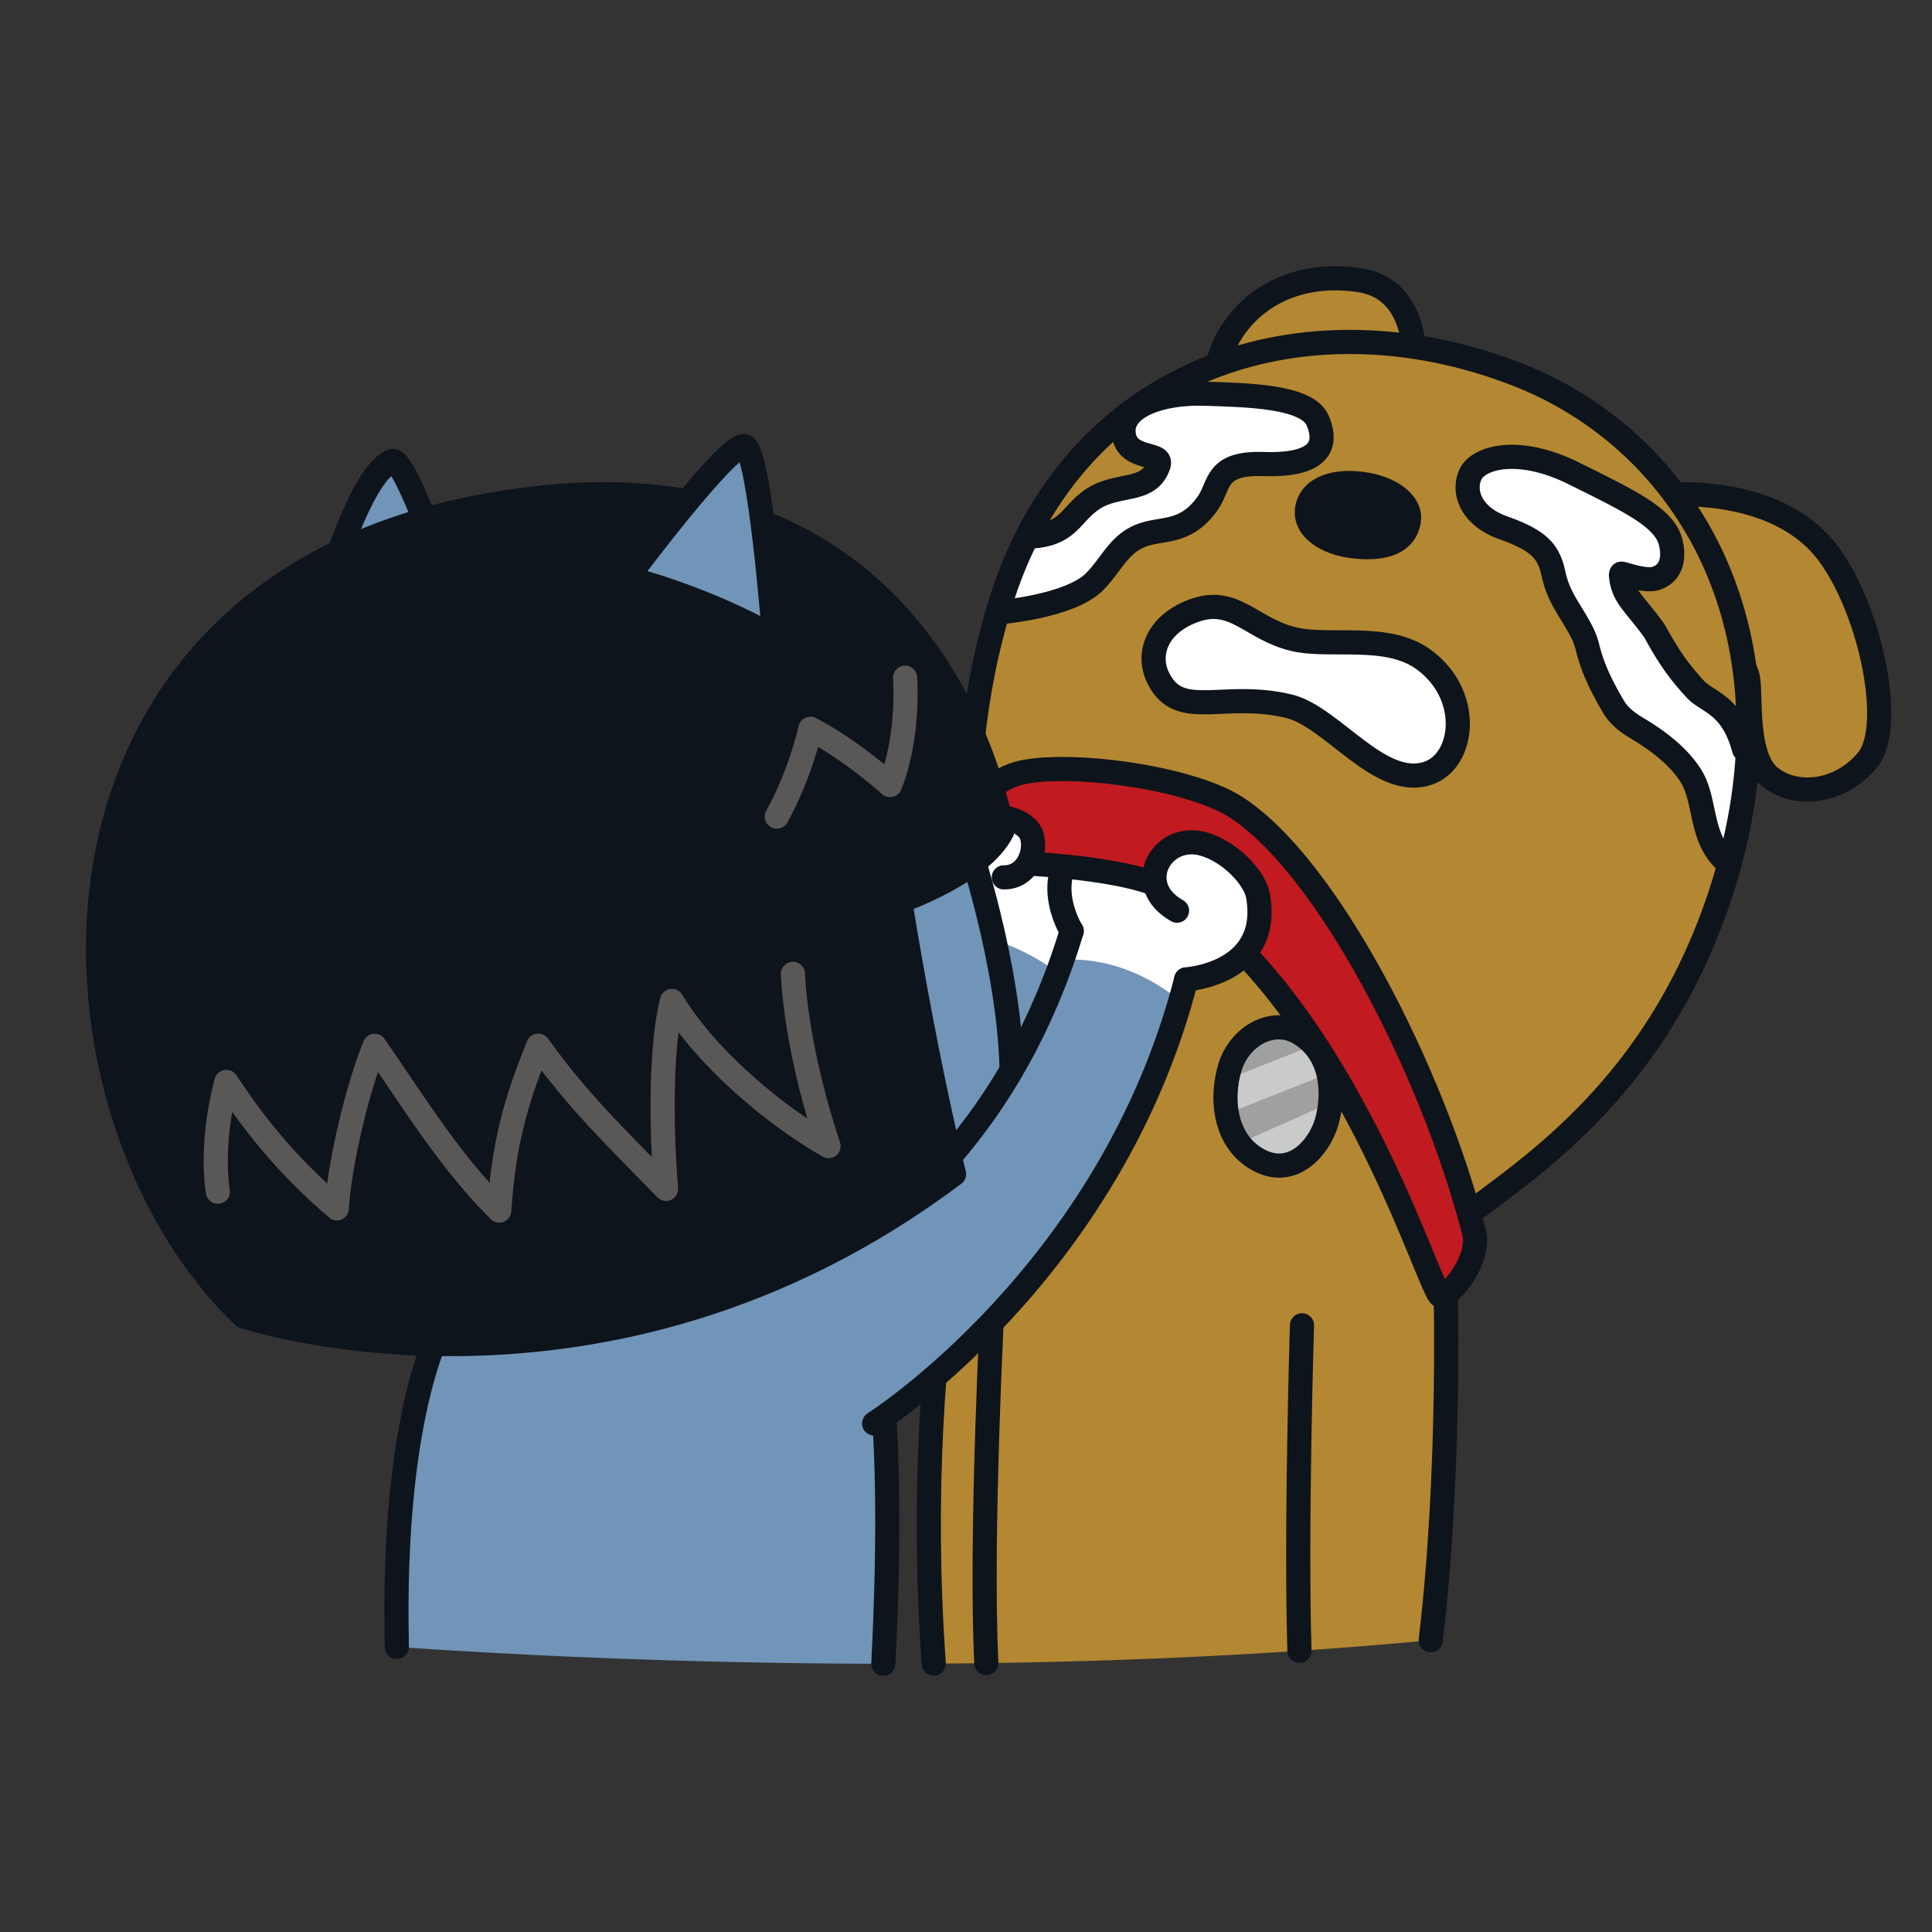 <svg xmlns="http://www.w3.org/2000/svg" width="102" height="102" fill="none"><rect width="100%" height="100%" fill="#333333" stroke="none"/><g clip-path="url(#a)"><path fill="#B48732" d="M74.642 18.583s.067-3.359-2.879-3.794c-4.642-.689-7.525 2.421-7.64 5.61"/><path stroke="#0E141B" stroke-linecap="round" stroke-linejoin="round" stroke-width="1.275" d="M74.642 18.583s.067-3.359-2.879-3.794c-4.642-.689-7.525 2.421-7.64 5.61"/><path fill="#B48732" d="M87.383 26.162s6.344-.831 9.218 3.163c2.19 3.043 3.434 9.075 1.99 10.808-1.448 1.737-3.78 1.986-5.144.888-1.364-1.097-.969-4.486-1.178-5.304-.288-1.137-1.91-2.177-3.327-2.55"/><path stroke="#0E141B" stroke-linecap="round" stroke-linejoin="round" stroke-width="1.275" d="M87.383 26.162s6.344-.831 9.218 3.163c2.19 3.043 3.434 9.075 1.99 10.808-1.448 1.737-3.78 1.986-5.144.888-1.364-1.097-.969-4.486-1.178-5.304-.288-1.137-1.91-2.177-3.327-2.55"/><path fill="#B48732" d="M80.169 19.862c-11.195-4.273-23.567-.524-27.383 11.764-3.412 11.012-.715 20.968-.68 23.082.053 3.172-3.434 14.967-2.577 33.123 8.179-.054 17.18-.396 26.184-1.253.293-8.32.76-19.751.724-21.204-.044-1.954 10.004-4.646 14.362-18.098 4.358-13.451-1.364-23.878-10.63-27.414Z"/><path fill="#fff" stroke="#0E141B" stroke-linecap="round" stroke-linejoin="round" stroke-width="1.275" d="M61.195 35.882c1.115 2.14 3.425.577 6.854 1.403 2.297.551 4.812 4.412 7.357 3.532 1.897-.653 2.328-4.087-.213-5.975-1.95-1.448-4.949-.635-6.89-1.097-2.261-.538-3.128-2.288-5.273-1.506-2.017.737-2.52 2.385-1.84 3.634l.005.009Z"/><path fill="#fff" d="M52.706 32.332s3.731-.298 5.055-1.595c.866-.853 1.275-1.963 2.417-2.439 1.137-.475 2.359-.03 3.567-1.706.693-.96.347-2.185 2.98-2.092 2.404.08 3.546-.626 2.844-2.292-.546-1.297-3.692-1.346-5.953-1.422-2.323-.08-4.415.684-4.295 2.066.128 1.502 2.087.973 1.852 1.688-.51 1.55-2.19.902-3.536 1.844-1.169.817-1.213 1.865-3.319 1.945"/><path stroke="#0E141B" stroke-linecap="round" stroke-linejoin="round" stroke-width="1.275" d="M52.706 32.332s3.731-.298 5.055-1.595c.866-.853 1.275-1.963 2.417-2.439 1.137-.475 2.359-.03 3.567-1.706.693-.96.347-2.185 2.98-2.092 2.404.08 3.546-.626 2.844-2.292-.546-1.297-3.692-1.346-5.953-1.422-2.323-.08-4.415.684-4.295 2.066.128 1.502 2.087.973 1.852 1.688-.51 1.55-2.19.902-3.536 1.844-1.169.817-1.213 1.865-3.319 1.945"/><path fill="#fff" d="M91.297 45.61c-1.617-1.23-1.164-3.318-2.048-4.682-.622-.964-1.617-1.768-2.852-2.501-.525-.311-.947-.667-1.209-1.11-.688-1.165-1.124-2.102-1.377-3.146-.115-.475-.297-.813-.466-1.115-.555-.982-.995-1.506-1.262-2.488-.07-.262-.11-.51-.19-.737-.254-.715-.65-1.306-2.498-1.955-1.839-.644-2.176-2.026-1.74-2.87.434-.844 2.491-1.474 5.445-.009 2.955 1.466 4.758 2.324 5.096 3.608.23.87.026 1.67-.76 1.928-.586.19-1.719-.254-1.839-.245a.159.159 0 0 0-.018.085c.094 1.066.631 1.412 1.6 2.705.084.116.173.231.244.364.79 1.453 1.386 2.182 2.075 2.937.648.715 1.932.768 2.58 3.18"/><path stroke="#0E141B" stroke-linecap="round" stroke-linejoin="round" stroke-width="1.275" d="M91.297 45.61c-1.617-1.23-1.164-3.318-2.048-4.682-.622-.964-1.617-1.768-2.852-2.501-.525-.311-.947-.667-1.209-1.11-.688-1.165-1.124-2.102-1.377-3.146-.115-.475-.297-.813-.466-1.115-.555-.982-.995-1.506-1.262-2.488-.07-.262-.11-.51-.19-.737-.254-.715-.65-1.306-2.498-1.955-1.839-.644-2.176-2.026-1.74-2.87.434-.844 2.491-1.474 5.445-.009 2.955 1.466 4.758 2.324 5.096 3.608.23.87.026 1.67-.76 1.928-.586.19-1.719-.254-1.839-.245a.159.159 0 0 0-.018.085c.094 1.066.631 1.412 1.6 2.705.084.116.173.231.244.364.79 1.453 1.386 2.182 2.075 2.937.648.715 1.932.768 2.58 3.18"/><path stroke="#0E141B" stroke-linecap="round" stroke-linejoin="round" stroke-width="1.275" d="M49.298 87.83c-1.297-18.2 2.644-30.101 2.586-33.273-.036-2.114-2.32-12.714 1.053-23.083 3.918-12.03 15.819-16.036 27.014-11.763 9.262 3.536 15.273 13.931 10.915 27.383-4.358 13.451-14.793 16.659-14.633 18.609.12 1.528.386 11.799-.698 20.892"/><path stroke="#0E141B" stroke-linecap="round" stroke-linejoin="round" stroke-width="1.275" d="M68.738 69.968s-.333 10.75-.133 17.187M52.435 68.049s-.698 13.118-.36 19.755"/><path fill="#0E141B" stroke="#0E141B" stroke-linecap="round" stroke-linejoin="round" stroke-width="1.275" d="M74.376 27.508c.16-.907-.902-1.782-2.555-1.973-1.652-.19-2.687.4-2.816 1.346-.142 1.057 1.062 1.8 2.434 1.96 1.653.19 2.737-.187 2.941-1.334h-.004Z"/><path fill="#7194B9" d="M46.637 87.84c1.422-28.187-4.735-25.229-9.657-24.22-4.945 1.012-13.46 5.983-13.46 5.983s-2.866 4.39-2.568 17.348c5.362.373 14.646.875 25.685.889Z"/><path stroke="#0E141B" stroke-linecap="round" stroke-linejoin="round" stroke-width="1.275" d="M46.637 87.84c1.422-28.187-4.735-25.229-9.657-24.22-4.945 1.012-13.46 5.983-13.46 5.983s-2.866 4.39-2.568 17.348"/><path fill="#7194B9" d="M51.231 48.689s-1.43 1.919-9.342 8.316c0 0 2.838 9.738 6.366 7.263 3.527-2.474 13.713-13.505 10.803-19.684-2.914-6.18-5.486-.95-5.486-.95"/><path fill="#fff" d="M59.054 44.584c-2.914-6.18-5.486-.95-5.486-.95l-2.337 5.055s-.23.408-.289.555c1.693.342 4.287 1.017 6.908 3.99 1.36-3.28 2.248-6.438 1.209-8.646l-.005-.004Z"/><path stroke="#0E141B" stroke-linecap="round" stroke-linejoin="round" stroke-width="1.275" d="M51.231 48.689s-1.43 1.919-9.342 8.316c0 0 2.838 9.738 6.366 7.263 3.527-2.474 13.713-13.505 10.803-19.684-2.914-6.18-5.486-.95-5.486-.95"/><path fill="#7194B9" d="M46.15 75.152s12.687-8.6 16.352-23.212l-5.918-2.785c-4.633 15.197-15.997 19.236-15.997 19.236"/><path fill="#fff" d="M62.502 51.945s4.628-.51 3.922-4.642l.053-.13-1.137-1.407-6.161-.36s.293-2.47-1.55-1.324c-3.053 1.901-1.045 5.073-1.045 5.073-.222.658-.306.902-.537 1.528.684-.057 3.318-.19 6.22 2.12.163-.471.088-.378.239-.862l-.005.004Z"/><path fill="#fff" d="M56.58 49.155s-2.008-3.172 1.044-5.073c1.843-1.15 1.55 1.324 1.55 1.324l6.162.36"/><path stroke="#0E141B" stroke-linecap="round" stroke-linejoin="round" stroke-width="1.275" d="M56.58 49.155s-2.008-3.172 1.044-5.073c1.843-1.15 1.55 1.324 1.55 1.324l6.162.36M46.15 75.152s12.509-7.934 16.476-23.447"/><path fill="#C11A20" stroke="#0E141B" stroke-linecap="round" stroke-linejoin="round" stroke-width="1.275" d="M52.377 45.5c1.666.048 7.401.306 9.351 1.532 9.343 5.873 13.798 21.38 14.331 21.38.596 0 2.11-2.007 1.769-3.335-2.19-8.56-7.806-19.44-12.608-22.483-2.688-1.693-9.573-2.479-11.723-1.68-3.119 1.156-2.03 4.558-1.115 4.585h-.005Z"/><path fill="#fff" d="M52.995 46.32c1.244.019 1.75-1.358 1.474-2.207-.413-1.27-3.793-1.568-4.669.391-1.23 2.754 1.431 4.18 1.431 4.18"/><path stroke="#0E141B" stroke-linecap="round" stroke-linejoin="round" stroke-width="1.275" d="M52.995 46.32c1.244.019 1.75-1.358 1.474-2.207-.413-1.27-3.793-1.568-4.669.391-1.23 2.754 1.431 4.18 1.431 4.18"/><path fill="#fff" d="M62.55 51.714s4.576-.28 3.87-4.411c-.16-.942-1.484-2.377-2.942-2.76-2.159-.563-3.709 2.2-1.337 3.537"/><path stroke="#0E141B" stroke-linecap="round" stroke-linejoin="round" stroke-width="1.275" d="M62.626 51.705s4.504-.27 3.793-4.402c-.16-.942-1.483-2.377-2.94-2.76-2.16-.563-3.71 2.2-1.338 3.537"/><path fill="#9FA0A0" d="m70.182 56.658-5.42 2.155c.107.56.316 1.097.667 1.555l4.837-2.164a3.953 3.953 0 0 0-.084-1.541v-.005ZM68.52 54.597c-2.163-1.31-3.15.404-3.593 1.782a6.084 6.084 0 0 0-.156.608l4.527-1.795a4.467 4.467 0 0 0-.778-.595Z"/><path fill="#C9CACA" d="m69.298 55.192-4.527 1.795a5.04 5.04 0 0 0-.009 1.826l5.42-2.155a3.15 3.15 0 0 0-.884-1.466ZM70.044 59.226c.094-.31.174-.657.222-1.026l-4.837 2.163a3.08 3.08 0 0 0 1.022.876c1.812.977 3.207-.68 3.593-2.013Z"/><path stroke="#0E141B" stroke-linecap="round" stroke-linejoin="round" stroke-width="1.275" d="M64.927 56.379c-.485 1.621-.29 3.891 1.523 4.864 1.813.977 3.208-.68 3.594-2.012.387-1.337.404-3.554-1.408-4.67-1.44-.883-3.212.147-3.714 1.822l.005-.004Z"/><path fill="#7194B9" d="M16.967 32.18s1.853-7.023 3.723-7.836c.675-.293 2.91 6.33 2.91 6.33"/><path stroke="#0E141B" stroke-linecap="round" stroke-linejoin="round" stroke-width="1.275" d="M16.967 32.18s1.853-7.023 3.723-7.836c.675-.293 2.91 6.33 2.91 6.33"/><path fill="#7194B9" d="M52.12 62.589c3.434-5.104-1.053-18.232-1.053-18.232l-21.28 3.021 1.964 17.046"/><path stroke="#0E141B" stroke-linecap="round" stroke-linejoin="round" stroke-width="1.275" d="m31.751 64.424-1.963-17.046 21.279-3.02s2.225 6.509 2.342 12.142"/><path fill="#0E141B" stroke="#0E141B" stroke-linecap="round" stroke-linejoin="round" stroke-width="1.275" d="M47.522 47.574s4.264-1.449 5.397-3.705c0 0-1.128-7.739-7.2-13.003-4.168-3.612-10.663-6.06-20.716-4.047-24.7 4.957-23.296 32.034-12.14 42.678 0 0 19.026 6.383 37.506-7.512 0 0-1.43-5.664-2.847-14.411Z"/><path stroke="#595857" stroke-linecap="round" stroke-linejoin="round" stroke-width="1.275" d="M41.862 51.416c.116 2.333.72 5.598 1.88 9.094-3.177-1.835-6.58-4.847-8.268-7.663-.609 2.407-.573 6.739-.311 9.92-2.465-2.542-4.642-4.598-6.743-7.561-1.191 2.914-1.822 5.162-2.062 8.707-2.523-2.501-4.451-5.607-6.575-8.698-1.137 2.838-1.923 6.867-1.999 8.578-2.296-1.973-4.104-4.03-5.832-6.673-.56 2.08-.684 4.296-.45 5.798M47.784 35.78s.244 3.042-.791 5.667c0 0-2.004-1.825-4.207-2.971 0 0-.51 2.354-1.773 4.637"/><path fill="#7194B9" stroke="#0E141B" stroke-linecap="round" stroke-linejoin="round" stroke-width="1.275" d="M40.871 33.642s-.75-9.8-1.559-10.084c-.808-.284-6.206 6.961-6.206 6.961s3.856.92 7.765 3.119v.004Z"/><path stroke="#0E141B" stroke-linecap="round" stroke-linejoin="round" stroke-width="1.275" d="M56.58 49.155c-1.563 5.16-3.926 9.01-6.372 11.845"/></g><defs><clipPath id="a"><path fill="#fff" d="M2.125 14.025h97.75v74.48H2.125z"/></clipPath></defs></svg>